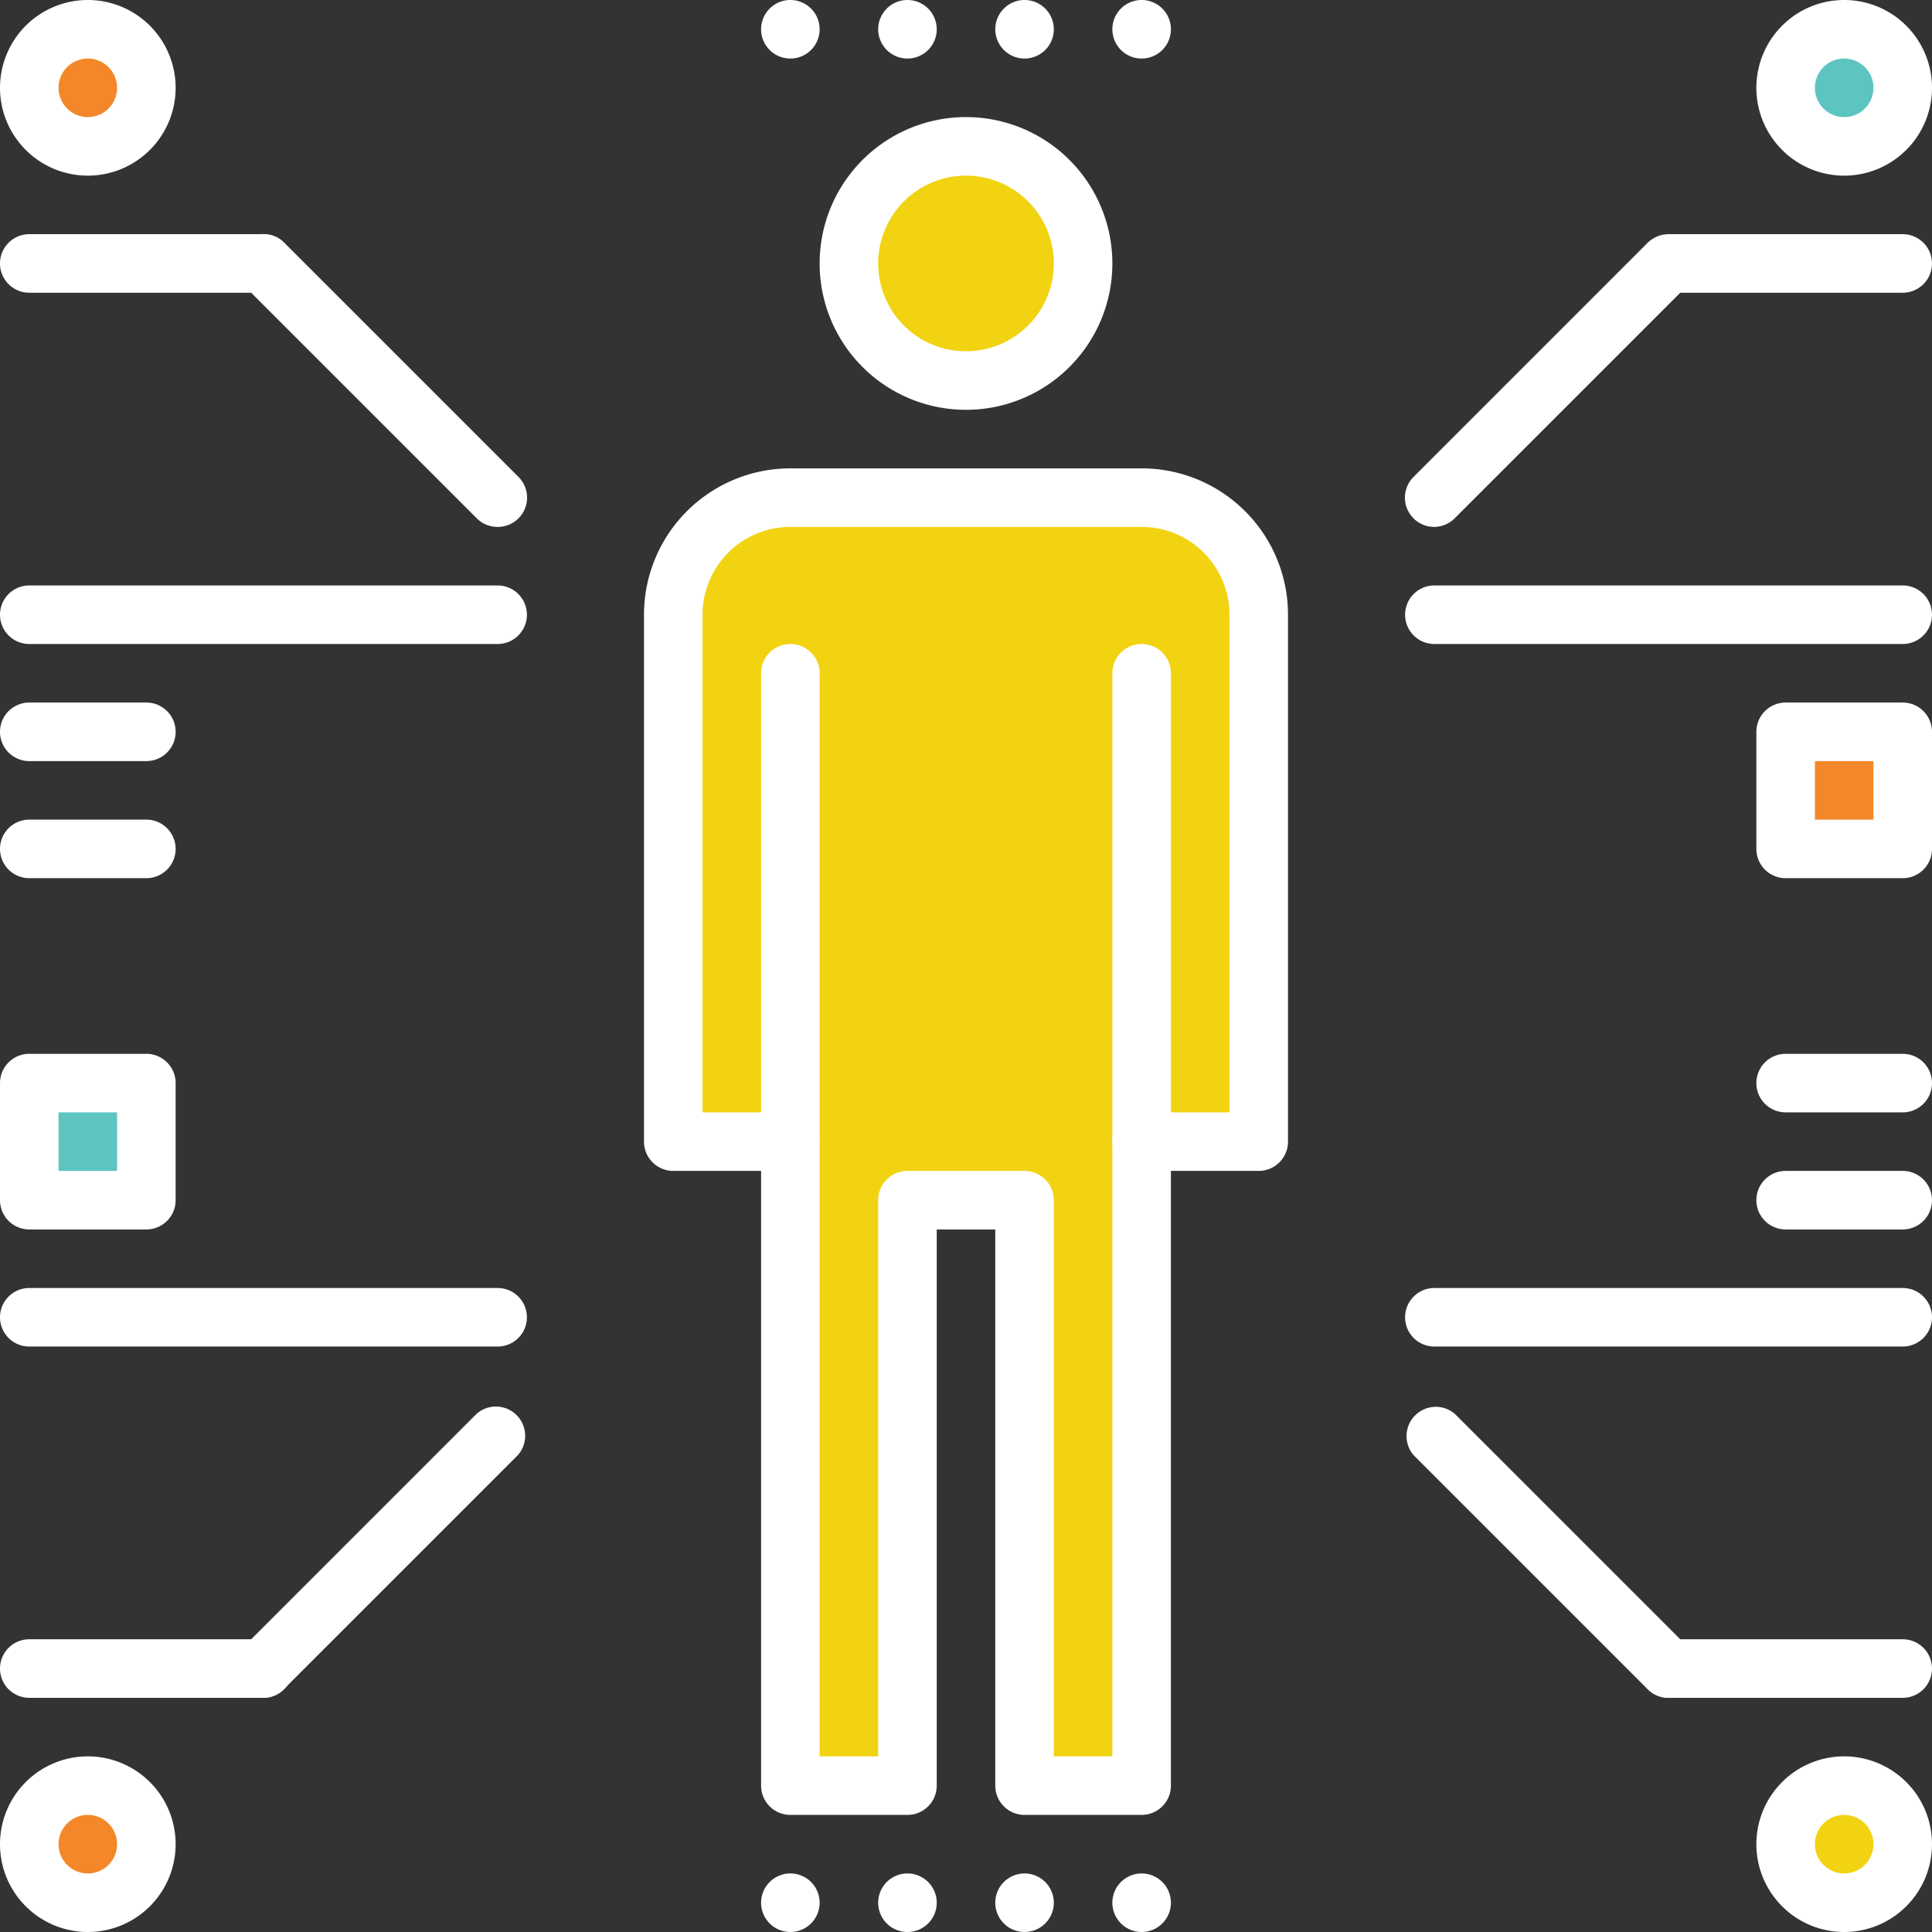 <svg xmlns="http://www.w3.org/2000/svg" viewBox="0 0 66 66"><rect x="0" y="0" width="66" height="66" fill="#333333" stroke="none"/><title>Depositphotos_107034280_12</title><g data-name="Layer 2"><g data-name="Layer 1"><path d="M33 13a4 4 0 1 0-4-4 4 4 0 0 0 4 4z" fill="#f1d312"/><path d="M39 17H27a4 4 0 0 0-4 4v18h4v22h4V41h4v20h4V39h4V21a4 4 0 0 0-4-4z" fill="#f1d312"/><path d="M33 14a5 5 0 1 1 5-5 5 5 0 0 1-5 5zm0-8a3 3 0 1 0 3 3 3 3 0 0 0-3-3z" fill="#fff"/><path d="M43 40h-4a1 1 0 0 1 0-2h3V21a3 3 0 0 0-3-3H27a3 3 0 0 0-3 3v17h3a1 1 0 0 1 0 2h-4a1 1 0 0 1-1-1V21a5 5 0 0 1 5-5h12a5 5 0 0 1 5 5v18a1 1 0 0 1-1 1z" fill="#fff"/><path d="M39 62h-4a1 1 0 0 1-1-1V42h-2v19a1 1 0 0 1-1 1h-4a1 1 0 0 1-1-1V23a1 1 0 0 1 2 0v37h2V41a1 1 0 0 1 1-1h4a1 1 0 0 1 1 1v19h2V23a1 1 0 0 1 2 0v38a1 1 0 0 1-1 1z" fill="#fff"/><path d="M65 22H49a1 1 0 0 1 0-2h16a1 1 0 0 1 0 2z" fill="#fff"/><path d="M65 46H49a1 1 0 0 1 0-2h16a1 1 0 0 1 0 2z" fill="#fff"/><path d="M17 46H1a1 1 0 0 1 0-2h16a1 1 0 0 1 0 2z" fill="#fff"/><path d="M17 22H1a1 1 0 0 1 0-2h16a1 1 0 0 1 0 2z" fill="#fff"/><path d="M9 58a1 1 0 0 1-.71-1.71l8-8a1 1 0 0 1 1.41 1.41l-8 8a1 1 0 0 1-.7.3z" fill="#fff"/><path d="M9 58H1a1 1 0 0 1 0-2h8a1 1 0 0 1 0 2z" fill="#fff"/><path d="M57 58a1 1 0 0 1-.71-.29l-8-8a1 1 0 0 1 1.41-1.41l8 8A1 1 0 0 1 57 58z" fill="#fff"/><path d="M65 58h-8a1 1 0 0 1 0-2h8a1 1 0 0 1 0 2z" fill="#fff"/><path d="M49 18a1 1 0 0 1-.71-1.71l8-8A1 1 0 0 1 57.7 9.7l-8 8a1 1 0 0 1-.7.3z" fill="#fff"/><path d="M65 10h-8a1 1 0 0 1 0-2h8a1 1 0 0 1 0 2z" fill="#fff"/><path d="M17 18a1 1 0 0 1-.71-.29l-8-8a1 1 0 0 1 1.42-1.42l8 8A1 1 0 0 1 17 18z" fill="#fff"/><path d="M9 10H1a1 1 0 0 1 0-2h8a1 1 0 0 1 0 2z" fill="#fff"/><path fill="#f48729" d="M61 25h4v4h-4z"/><path d="M65 30h-4a1 1 0 0 1-1-1v-4a1 1 0 0 1 1-1h4a1 1 0 0 1 1 1v4a1 1 0 0 1-1 1zm-3-2h2v-2h-2z" fill="#fff"/><path fill="#5cc5c0" d="M1 37h4v4H1z"/><path d="M5 42H1a1 1 0 0 1-1-1v-4a1 1 0 0 1 1-1h4a1 1 0 0 1 1 1v4a1 1 0 0 1-1 1zm-3-2h2v-2H2z" fill="#fff"/><path d="M5 26H1a1 1 0 0 1 0-2h4a1 1 0 0 1 0 2z" fill="#fff"/><path d="M5 30H1a1 1 0 0 1 0-2h4a1 1 0 0 1 0 2z" fill="#fff"/><path d="M65 42h-4a1 1 0 0 1 0-2h4a1 1 0 0 1 0 2z" fill="#fff"/><path d="M65 38h-4a1 1 0 0 1 0-2h4a1 1 0 0 1 0 2z" fill="#fff"/><path d="M65 63a2 2 0 1 1-2-2 2 2 0 0 1 2 2z" fill="#f1d312"/><path d="M63 66a3 3 0 1 1 3-3 3 3 0 0 1-3 3zm0-4a1 1 0 1 0 1 1 1 1 0 0 0-1-1z" fill="#fff"/><path d="M5 3a2 2 0 1 1-2-2 2 2 0 0 1 2 2z" fill="#f48729"/><path d="M3 6a3 3 0 1 1 3-3 3 3 0 0 1-3 3zm0-4a1 1 0 1 0 1 1 1 1 0 0 0-1-1z" fill="#fff"/><path d="M65 3a2 2 0 1 1-2-2 2 2 0 0 1 2 2z" fill="#5cc5c0"/><path d="M63 6a3 3 0 1 1 3-3 3 3 0 0 1-3 3zm0-4a1 1 0 1 0 1 1 1 1 0 0 0-1-1z" fill="#fff"/><path d="M5 63a2 2 0 1 1-2-2 2 2 0 0 1 2 2z" fill="#f48729"/><path d="M3 66a3 3 0 1 1 3-3 3 3 0 0 1-3 3zm0-4a1 1 0 1 0 1 1 1 1 0 0 0-1-1z" fill="#fff"/><path d="M38 65a1 1 0 0 1 1-1 1 1 0 0 1 1 1 1 1 0 0 1-1 1 1 1 0 0 1-1-1zm-4 0a1 1 0 0 1 1-1 1 1 0 0 1 1 1 1 1 0 0 1-1 1 1 1 0 0 1-1-1zm-4 0a1 1 0 0 1 1-1 1 1 0 0 1 1 1 1 1 0 0 1-1 1 1 1 0 0 1-1-1zm-4 0a1 1 0 0 1 1-1 1 1 0 0 1 1 1 1 1 0 0 1-1 1 1 1 0 0 1-1-1z" fill="#fff"/><path d="M38 1a1 1 0 0 1 1-1 1 1 0 0 1 1 1 1 1 0 0 1-1 1 1 1 0 0 1-1-1zm-4 0a1 1 0 0 1 1-1 1 1 0 0 1 1 1 1 1 0 0 1-1 1 1 1 0 0 1-1-1zm-4 0a1 1 0 0 1 1-1 1 1 0 0 1 1 1 1 1 0 0 1-1 1 1 1 0 0 1-1-1zm-4 0a1 1 0 0 1 1-1 1 1 0 0 1 1 1 1 1 0 0 1-1 1 1 1 0 0 1-1-1z" fill="#fff"/></g></g></svg>